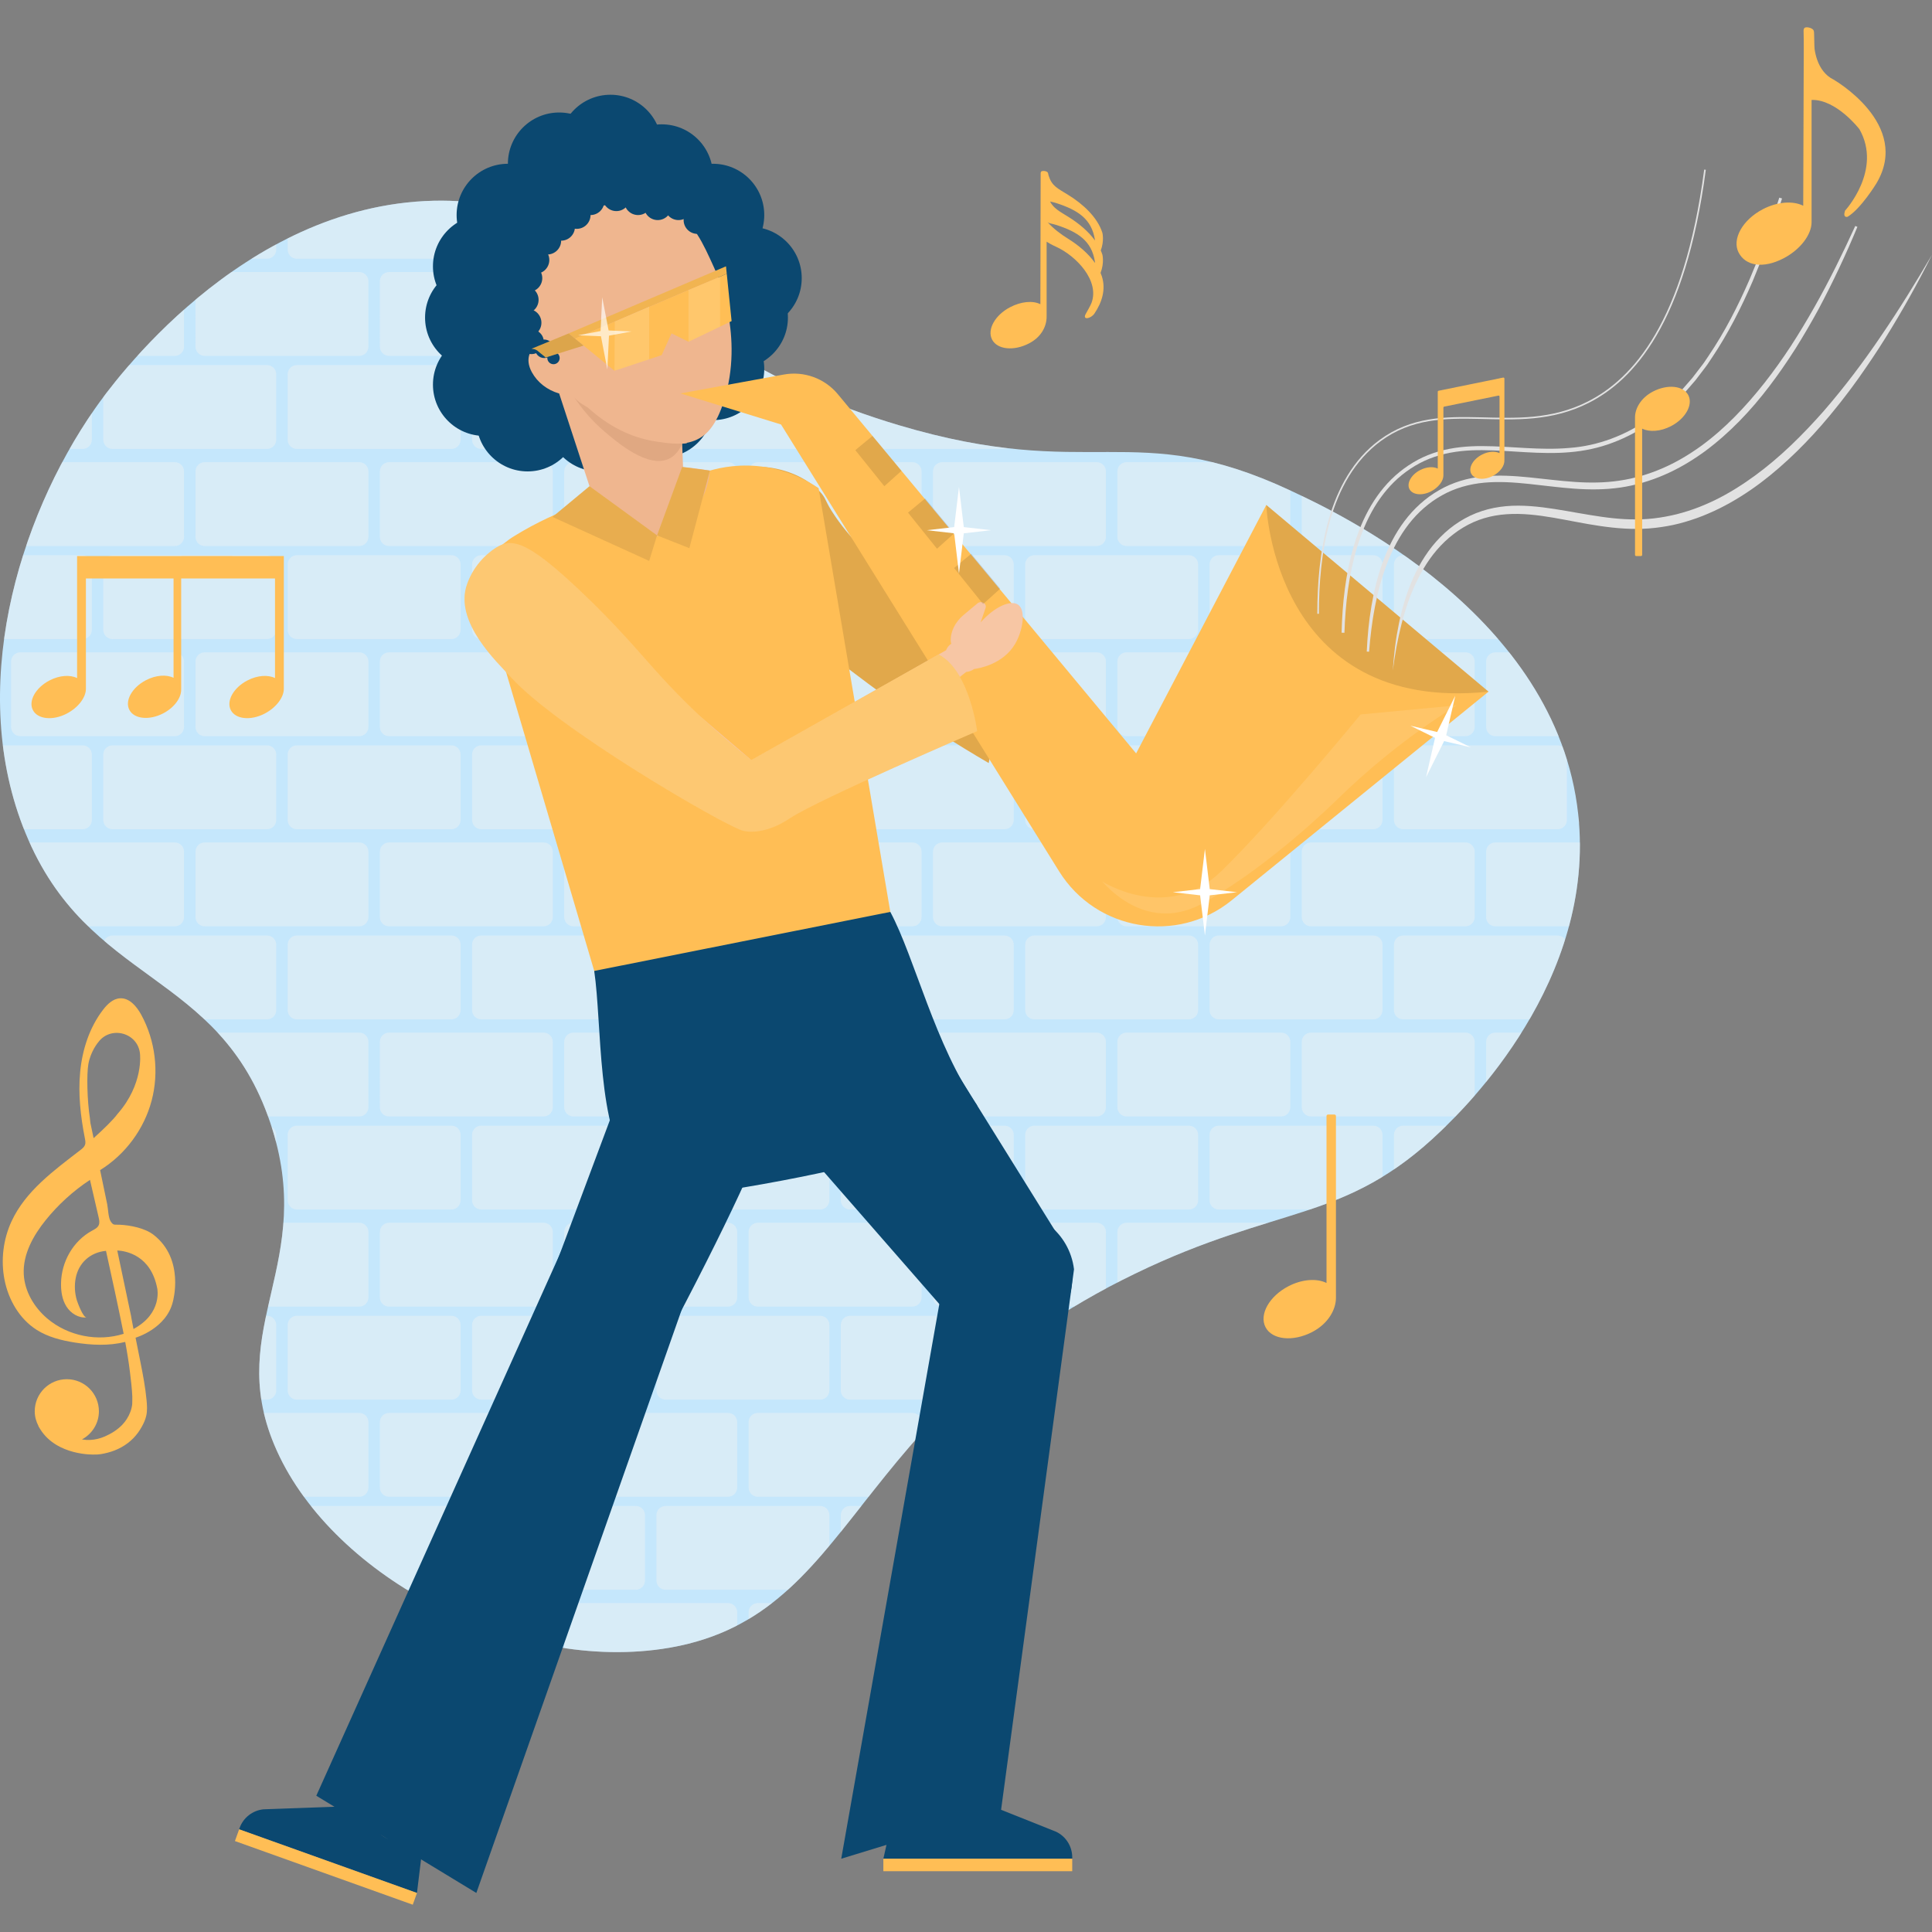 <svg xmlns="http://www.w3.org/2000/svg" xmlns:xlink="http://www.w3.org/1999/xlink" enable-background="new 0 0 1200 1200" viewBox="0 0 1200 1200"><rect x="0" y="0" width="1200" height="1200" fill="#808080" stroke="none"/><path fill="#c5e7fc" d="M980.234,505.498c11.39,103.944-70.938,183.197-85.171,196.898
			c-59.827,57.592-100.735,45.384-190.035,88.683c-181.516,88.012-170.841,215.228-293.921,233.11
			c-95.245,13.839-207.33-46.987-240.711-126.69c-30.88-73.73,26.847-112.856-2.534-200.171
			c-32.079-95.333-113.179-85.195-152.028-179.9c-36.346-88.604-5.108-194.377,43.075-263.516
			c10.216-14.659,90.477-126.376,210.306-129.224c110.659-2.63,125.569,90.663,288.854,139.359
			c120.467,35.927,145.735-4.898,243.245,40.541C830.487,318.184,966.663,381.641,980.234,505.498z"/><g opacity=".44"><defs><path id="a" d="M980.234,505.498c11.39,103.944-70.938,183.197-85.171,196.898
					c-59.827,57.592-100.735,45.384-190.035,88.683c-181.516,88.012-170.841,215.228-293.921,233.11
					c-95.245,13.839-207.33-46.987-240.711-126.69c-30.88-73.73,26.847-112.856-2.534-200.171
					c-32.079-95.333-113.179-85.195-152.028-179.9c-36.346-88.604-5.108-194.377,43.075-263.516
					c10.216-14.659,90.477-126.376,210.306-129.224c110.659-2.63,125.569,90.663,288.854,139.359
					c120.467,35.927,145.735-4.898,243.245,40.541C830.487,318.184,966.663,381.641,980.234,505.498z" opacity=".44"/></defs><clipPath id="b"><use overflow="visible" xlink:href="#a"/></clipPath><g clip-path="url(#b)"><path fill="#f1f2f2" d="M1030.486 1042.036c0 3.159-2.557 5.715-5.68 5.715H928.74c-3.123 0-5.68-2.557-5.68-5.715v-40.619c0-3.159 2.557-5.734 5.68-5.734h96.067c3.123 0 5.68 2.575 5.68 5.734V1042.036zM915.955 1042.036c0 3.159-2.538 5.715-5.68 5.715h-96.048c-3.142 0-5.68-2.557-5.68-5.715v-40.619c0-3.159 2.538-5.734 5.68-5.734h96.048c3.142 0 5.68 2.575 5.68 5.734V1042.036zM801.433 1042.036c0 3.159-2.54 5.715-5.68 5.715h-96.05c-3.14 0-5.68-2.557-5.68-5.715v-40.619c0-3.159 2.54-5.734 5.68-5.734h96.05c3.14 0 5.68 2.575 5.68 5.734V1042.036zM686.918 1042.036c0 3.159-2.547 5.715-5.689 5.715h-96.048c-3.142 0-5.68-2.557-5.68-5.715v-40.619c0-3.159 2.538-5.734 5.68-5.734h96.048c3.142 0 5.689 2.575 5.689 5.734V1042.036zM572.396 1042.036c0 3.159-2.547 5.715-5.68 5.715h-96.058c-3.133 0-5.68-2.557-5.68-5.715v-40.619c0-3.159 2.547-5.734 5.68-5.734h96.058c3.133 0 5.68 2.575 5.68 5.734V1042.036zM457.874 1042.036c0 3.159-2.549 5.715-5.68 5.715h-96.059c-3.133 0-5.68-2.557-5.68-5.715v-40.619c0-3.159 2.547-5.734 5.68-5.734h96.059c3.131 0 5.68 2.575 5.68 5.734V1042.036zM343.35 1042.036c0 3.159-2.538 5.715-5.68 5.715h-96.058c-3.133 0-5.68-2.557-5.68-5.715v-40.619c0-3.159 2.547-5.734 5.68-5.734h96.058c3.142 0 5.68 2.575 5.68 5.734V1042.036zM228.828 1042.036c0 3.159-2.538 5.715-5.68 5.715h-96.05c-3.14 0-5.68-2.557-5.68-5.715v-40.619c0-3.159 2.539-5.734 5.68-5.734h96.05c3.142 0 5.68 2.575 5.68 5.734V1042.036zM114.306 1042.036c0 3.159-2.54 5.715-5.68 5.715h-96.05c-3.142 0-5.68-2.557-5.68-5.715v-40.619c0-3.159 2.538-5.734 5.68-5.734h96.05c3.14 0 5.68 2.575 5.68 5.734V1042.036zM-.218 1042.036c0 3.159-2.538 5.715-5.68 5.715h-96.048c-3.142 0-5.68-2.557-5.68-5.715v-40.619c0-3.159 2.538-5.734 5.68-5.734h96.048c3.142 0 5.68 2.575 5.68 5.734V1042.036zM1030.486 923.923c0 3.161-2.557 5.736-5.68 5.736H928.74c-3.123 0-5.68-2.575-5.68-5.736v-40.617c0-3.161 2.557-5.717 5.68-5.717h96.067c3.123 0 5.68 2.557 5.68 5.717V923.923zM915.955 923.923c0 3.161-2.538 5.736-5.68 5.736h-96.048c-3.142 0-5.68-2.575-5.68-5.736v-40.617c0-3.161 2.538-5.717 5.68-5.717h96.048c3.142 0 5.68 2.557 5.68 5.717V923.923zM801.433 923.923c0 3.161-2.54 5.736-5.68 5.736h-96.05c-3.14 0-5.68-2.575-5.68-5.736v-40.617c0-3.161 2.54-5.717 5.68-5.717h96.05c3.14 0 5.68 2.557 5.68 5.717V923.923zM686.918 923.923c0 3.161-2.547 5.736-5.689 5.736h-96.048c-3.142 0-5.68-2.575-5.68-5.736v-40.617c0-3.161 2.538-5.717 5.68-5.717h96.048c3.142 0 5.689 2.557 5.689 5.717V923.923zM572.396 923.923c0 3.161-2.547 5.736-5.68 5.736h-96.058c-3.133 0-5.68-2.575-5.68-5.736v-40.617c0-3.161 2.547-5.717 5.68-5.717h96.058c3.133 0 5.68 2.557 5.68 5.717V923.923zM457.874 923.923c0 3.161-2.549 5.736-5.68 5.736h-96.059c-3.133 0-5.68-2.575-5.68-5.736v-40.617c0-3.161 2.547-5.717 5.68-5.717h96.059c3.131 0 5.68 2.557 5.68 5.717V923.923zM343.35 923.923c0 3.161-2.538 5.736-5.68 5.736h-96.058c-3.133 0-5.68-2.575-5.68-5.736v-40.617c0-3.161 2.547-5.717 5.68-5.717h96.058c3.142 0 5.68 2.557 5.68 5.717V923.923zM228.828 923.923c0 3.161-2.538 5.736-5.68 5.736h-96.05c-3.14 0-5.68-2.575-5.68-5.736v-40.617c0-3.161 2.539-5.717 5.68-5.717h96.05c3.142 0 5.68 2.557 5.68 5.717V923.923zM114.306 923.923c0 3.161-2.54 5.736-5.68 5.736h-96.05c-3.142 0-5.68-2.575-5.68-5.736v-40.617c0-3.161 2.538-5.717 5.68-5.717h96.05c3.14 0 5.68 2.557 5.68 5.717V923.923zM-.218 923.923c0 3.161-2.538 5.736-5.68 5.736h-96.048c-3.142 0-5.68-2.575-5.68-5.736v-40.617c0-3.161 2.538-5.717 5.68-5.717h96.048c3.142 0 5.68 2.557 5.68 5.717V923.923zM1030.486 805.83c0 3.159-2.557 5.717-5.68 5.717H928.74c-3.123 0-5.68-2.558-5.68-5.717v-40.619c0-3.159 2.557-5.734 5.68-5.734h96.067c3.123 0 5.68 2.575 5.68 5.734V805.83zM915.955 805.83c0 3.159-2.538 5.717-5.68 5.717h-96.048c-3.142 0-5.68-2.558-5.68-5.717v-40.619c0-3.159 2.538-5.734 5.68-5.734h96.048c3.142 0 5.68 2.575 5.68 5.734V805.83zM801.433 805.83c0 3.159-2.54 5.717-5.68 5.717h-96.05c-3.14 0-5.68-2.558-5.68-5.717v-40.619c0-3.159 2.54-5.734 5.68-5.734h96.05c3.14 0 5.68 2.575 5.68 5.734V805.83zM686.918 805.83c0 3.159-2.547 5.717-5.689 5.717h-96.048c-3.142 0-5.68-2.558-5.68-5.717v-40.619c0-3.159 2.538-5.734 5.68-5.734h96.048c3.142 0 5.689 2.575 5.689 5.734V805.83zM572.396 805.83c0 3.159-2.547 5.717-5.68 5.717h-96.058c-3.133 0-5.68-2.558-5.68-5.717v-40.619c0-3.159 2.547-5.734 5.68-5.734h96.058c3.133 0 5.68 2.575 5.68 5.734V805.83zM457.874 805.83c0 3.159-2.549 5.717-5.68 5.717h-96.059c-3.133 0-5.68-2.558-5.68-5.717v-40.619c0-3.159 2.547-5.734 5.68-5.734h96.059c3.131 0 5.68 2.575 5.68 5.734V805.83zM343.35 805.83c0 3.159-2.538 5.717-5.68 5.717h-96.058c-3.133 0-5.68-2.558-5.68-5.717v-40.619c0-3.159 2.547-5.734 5.68-5.734h96.058c3.142 0 5.68 2.575 5.68 5.734V805.83zM228.828 805.83c0 3.159-2.538 5.717-5.68 5.717h-96.05c-3.14 0-5.68-2.558-5.68-5.717v-40.619c0-3.159 2.539-5.734 5.68-5.734h96.05c3.142 0 5.68 2.575 5.68 5.734V805.83zM114.306 805.83c0 3.159-2.54 5.717-5.68 5.717h-96.05c-3.142 0-5.68-2.558-5.68-5.717v-40.619c0-3.159 2.538-5.734 5.68-5.734h96.05c3.14 0 5.68 2.575 5.68 5.734V805.83zM-.218 805.83c0 3.159-2.538 5.717-5.68 5.717h-96.048c-3.142 0-5.68-2.558-5.68-5.717v-40.619c0-3.159 2.538-5.734 5.68-5.734h96.048c3.142 0 5.68 2.575 5.68 5.734V805.83zM1030.486 687.719c0 3.159-2.557 5.734-5.68 5.734H928.74c-3.123 0-5.68-2.575-5.68-5.734V647.1c0-3.161 2.557-5.717 5.68-5.717h96.067c3.123 0 5.68 2.557 5.68 5.717V687.719zM915.955 687.719c0 3.159-2.538 5.734-5.68 5.734h-96.048c-3.142 0-5.68-2.575-5.68-5.734V647.1c0-3.161 2.538-5.717 5.68-5.717h96.048c3.142 0 5.68 2.557 5.68 5.717V687.719zM801.433 687.719c0 3.159-2.54 5.734-5.68 5.734h-96.05c-3.14 0-5.68-2.575-5.68-5.734V647.1c0-3.161 2.54-5.717 5.68-5.717h96.05c3.14 0 5.68 2.557 5.68 5.717V687.719zM686.918 687.719c0 3.159-2.547 5.734-5.689 5.734h-96.048c-3.142 0-5.68-2.575-5.68-5.734V647.1c0-3.161 2.538-5.717 5.68-5.717h96.048c3.142 0 5.689 2.557 5.689 5.717V687.719zM572.396 687.719c0 3.159-2.547 5.734-5.68 5.734h-96.058c-3.133 0-5.68-2.575-5.68-5.734V647.1c0-3.161 2.547-5.717 5.68-5.717h96.058c3.133 0 5.68 2.557 5.68 5.717V687.719zM457.874 687.719c0 3.159-2.549 5.734-5.68 5.734h-96.059c-3.133 0-5.68-2.575-5.68-5.734V647.1c0-3.161 2.547-5.717 5.68-5.717h96.059c3.131 0 5.68 2.557 5.68 5.717V687.719zM343.35 687.719c0 3.159-2.538 5.734-5.68 5.734h-96.058c-3.133 0-5.68-2.575-5.68-5.734V647.1c0-3.161 2.547-5.717 5.68-5.717h96.058c3.142 0 5.68 2.557 5.68 5.717V687.719zM228.828 687.719c0 3.159-2.538 5.734-5.68 5.734h-96.05c-3.14 0-5.68-2.575-5.68-5.734V647.1c0-3.161 2.539-5.717 5.68-5.717h96.05c3.142 0 5.68 2.557 5.68 5.717V687.719zM114.306 687.719c0 3.159-2.54 5.734-5.68 5.734h-96.05c-3.142 0-5.68-2.575-5.68-5.734V647.1c0-3.161 2.538-5.717 5.68-5.717h96.05c3.14 0 5.68 2.557 5.68 5.717V687.719zM-.218 687.719c0 3.159-2.538 5.734-5.68 5.734h-96.048c-3.142 0-5.68-2.575-5.68-5.734V647.1c0-3.161 2.538-5.717 5.68-5.717h96.048c3.142 0 5.68 2.557 5.68 5.717V687.719zM1030.486 569.625c0 3.161-2.557 5.717-5.68 5.717H928.74c-3.123 0-5.68-2.557-5.68-5.717v-40.619c0-3.159 2.557-5.734 5.68-5.734h96.067c3.123 0 5.68 2.575 5.68 5.734V569.625zM915.955 569.625c0 3.161-2.538 5.717-5.68 5.717h-96.048c-3.142 0-5.68-2.557-5.68-5.717v-40.619c0-3.159 2.538-5.734 5.68-5.734h96.048c3.142 0 5.68 2.575 5.68 5.734V569.625zM801.433 569.625c0 3.161-2.54 5.717-5.68 5.717h-96.05c-3.14 0-5.68-2.557-5.68-5.717v-40.619c0-3.159 2.54-5.734 5.68-5.734h96.05c3.14 0 5.68 2.575 5.68 5.734V569.625zM686.918 569.625c0 3.161-2.547 5.717-5.689 5.717h-96.048c-3.142 0-5.68-2.557-5.68-5.717v-40.619c0-3.159 2.538-5.734 5.68-5.734h96.048c3.142 0 5.689 2.575 5.689 5.734V569.625zM572.396 569.625c0 3.161-2.547 5.717-5.68 5.717h-96.058c-3.133 0-5.68-2.557-5.68-5.717v-40.619c0-3.159 2.547-5.734 5.68-5.734h96.058c3.133 0 5.68 2.575 5.68 5.734V569.625zM457.874 569.625c0 3.161-2.549 5.717-5.68 5.717h-96.059c-3.133 0-5.68-2.557-5.68-5.717v-40.619c0-3.159 2.547-5.734 5.68-5.734h96.059c3.131 0 5.68 2.575 5.68 5.734V569.625zM343.35 569.625c0 3.161-2.538 5.717-5.68 5.717h-96.058c-3.133 0-5.68-2.557-5.68-5.717v-40.619c0-3.159 2.547-5.734 5.68-5.734h96.058c3.142 0 5.68 2.575 5.68 5.734V569.625zM228.828 569.625c0 3.161-2.538 5.717-5.68 5.717h-96.05c-3.14 0-5.68-2.557-5.68-5.717v-40.619c0-3.159 2.539-5.734 5.68-5.734h96.05c3.142 0 5.68 2.575 5.68 5.734V569.625zM114.306 569.625c0 3.161-2.54 5.717-5.68 5.717h-96.05c-3.142 0-5.68-2.557-5.68-5.717v-40.619c0-3.159 2.538-5.734 5.68-5.734h96.05c3.14 0 5.68 2.575 5.68 5.734V569.625zM-.218 569.625c0 3.161-2.538 5.717-5.68 5.717h-96.048c-3.142 0-5.68-2.557-5.68-5.717v-40.619c0-3.159 2.538-5.734 5.68-5.734h96.048c3.142 0 5.68 2.575 5.68 5.734V569.625zM1030.486 451.514c0 3.159-2.557 5.734-5.68 5.734H928.74c-3.123 0-5.68-2.575-5.68-5.734v-40.619c0-3.159 2.557-5.717 5.68-5.717h96.067c3.123 0 5.68 2.558 5.68 5.717V451.514zM915.955 451.514c0 3.159-2.538 5.734-5.68 5.734h-96.048c-3.142 0-5.68-2.575-5.68-5.734v-40.619c0-3.159 2.538-5.717 5.68-5.717h96.048c3.142 0 5.68 2.558 5.68 5.717V451.514zM801.433 451.514c0 3.159-2.54 5.734-5.68 5.734h-96.05c-3.14 0-5.68-2.575-5.68-5.734v-40.619c0-3.159 2.54-5.717 5.68-5.717h96.05c3.14 0 5.68 2.558 5.68 5.717V451.514zM686.918 451.514c0 3.159-2.547 5.734-5.689 5.734h-96.048c-3.142 0-5.68-2.575-5.68-5.734v-40.619c0-3.159 2.538-5.717 5.68-5.717h96.048c3.142 0 5.689 2.558 5.689 5.717V451.514zM572.396 451.514c0 3.159-2.547 5.734-5.68 5.734h-96.058c-3.133 0-5.68-2.575-5.68-5.734v-40.619c0-3.159 2.547-5.717 5.68-5.717h96.058c3.133 0 5.68 2.558 5.68 5.717V451.514zM457.874 451.514c0 3.159-2.549 5.734-5.68 5.734h-96.059c-3.133 0-5.68-2.575-5.68-5.734v-40.619c0-3.159 2.547-5.717 5.68-5.717h96.059c3.131 0 5.68 2.558 5.68 5.717V451.514zM343.35 451.514c0 3.159-2.538 5.734-5.68 5.734h-96.058c-3.133 0-5.68-2.575-5.68-5.734v-40.619c0-3.159 2.547-5.717 5.68-5.717h96.058c3.142 0 5.68 2.558 5.68 5.717V451.514zM228.828 451.514c0 3.159-2.538 5.734-5.68 5.734h-96.05c-3.14 0-5.68-2.575-5.68-5.734v-40.619c0-3.159 2.539-5.717 5.68-5.717h96.05c3.142 0 5.68 2.558 5.68 5.717V451.514zM114.306 451.514c0 3.159-2.54 5.734-5.68 5.734h-96.05c-3.142 0-5.68-2.575-5.68-5.734v-40.619c0-3.159 2.538-5.717 5.68-5.717h96.05c3.14 0 5.68 2.558 5.68 5.717V451.514zM-.218 451.514c0 3.159-2.538 5.734-5.68 5.734h-96.048c-3.142 0-5.68-2.575-5.68-5.734v-40.619c0-3.159 2.538-5.717 5.68-5.717h96.048c3.142 0 5.68 2.558 5.68 5.717V451.514zM1030.486 333.42c0 3.161-2.557 5.717-5.68 5.717H928.74c-3.123 0-5.68-2.557-5.68-5.717v-40.619c0-3.159 2.557-5.734 5.68-5.734h96.067c3.123 0 5.68 2.575 5.68 5.734V333.42zM915.955 333.42c0 3.161-2.538 5.717-5.68 5.717h-96.048c-3.142 0-5.68-2.557-5.68-5.717v-40.619c0-3.159 2.538-5.734 5.68-5.734h96.048c3.142 0 5.68 2.575 5.68 5.734V333.42zM801.433 333.42c0 3.161-2.54 5.717-5.68 5.717h-96.05c-3.14 0-5.68-2.557-5.68-5.717v-40.619c0-3.159 2.54-5.734 5.68-5.734h96.05c3.14 0 5.68 2.575 5.68 5.734V333.42zM686.918 333.42c0 3.161-2.547 5.717-5.689 5.717h-96.048c-3.142 0-5.68-2.557-5.68-5.717v-40.619c0-3.159 2.538-5.734 5.68-5.734h96.048c3.142 0 5.689 2.575 5.689 5.734V333.42zM572.396 333.42c0 3.161-2.547 5.717-5.68 5.717h-96.058c-3.133 0-5.68-2.557-5.68-5.717v-40.619c0-3.159 2.547-5.734 5.68-5.734h96.058c3.133 0 5.68 2.575 5.68 5.734V333.42zM457.874 333.42c0 3.161-2.549 5.717-5.68 5.717h-96.059c-3.133 0-5.68-2.557-5.68-5.717v-40.619c0-3.159 2.547-5.734 5.68-5.734h96.059c3.131 0 5.68 2.575 5.68 5.734V333.42zM343.35 333.42c0 3.161-2.538 5.717-5.68 5.717h-96.058c-3.133 0-5.68-2.557-5.68-5.717v-40.619c0-3.159 2.547-5.734 5.68-5.734h96.058c3.142 0 5.68 2.575 5.68 5.734V333.42zM228.828 333.42c0 3.161-2.538 5.717-5.68 5.717h-96.05c-3.14 0-5.68-2.557-5.68-5.717v-40.619c0-3.159 2.539-5.734 5.68-5.734h96.05c3.142 0 5.68 2.575 5.68 5.734V333.42zM114.306 333.42c0 3.161-2.54 5.717-5.68 5.717h-96.05c-3.142 0-5.68-2.557-5.68-5.717v-40.619c0-3.159 2.538-5.734 5.68-5.734h96.05c3.14 0 5.68 2.575 5.68 5.734V333.42zM-.218 333.42c0 3.161-2.538 5.717-5.68 5.717h-96.048c-3.142 0-5.68-2.557-5.68-5.717v-40.619c0-3.159 2.538-5.734 5.68-5.734h96.048c3.142 0 5.68 2.575 5.68 5.734V333.42zM1030.486 215.309c0 3.159-2.557 5.734-5.68 5.734H928.74c-3.123 0-5.68-2.575-5.68-5.734V174.69c0-3.159 2.557-5.715 5.68-5.715h96.067c3.123 0 5.68 2.557 5.68 5.715V215.309zM915.955 215.309c0 3.159-2.538 5.734-5.68 5.734h-96.048c-3.142 0-5.68-2.575-5.68-5.734V174.69c0-3.159 2.538-5.715 5.68-5.715h96.048c3.142 0 5.68 2.557 5.68 5.715V215.309zM801.433 215.309c0 3.159-2.54 5.734-5.68 5.734h-96.05c-3.14 0-5.68-2.575-5.68-5.734V174.69c0-3.159 2.54-5.715 5.68-5.715h96.05c3.14 0 5.68 2.557 5.68 5.715V215.309zM686.918 215.309c0 3.159-2.547 5.734-5.689 5.734h-96.048c-3.142 0-5.68-2.575-5.68-5.734V174.69c0-3.159 2.538-5.715 5.68-5.715h96.048c3.142 0 5.689 2.557 5.689 5.715V215.309zM572.396 215.309c0 3.159-2.547 5.734-5.68 5.734h-96.058c-3.133 0-5.68-2.575-5.68-5.734V174.69c0-3.159 2.547-5.715 5.68-5.715h96.058c3.133 0 5.68 2.557 5.68 5.715V215.309zM457.874 215.309c0 3.159-2.549 5.734-5.68 5.734h-96.059c-3.133 0-5.68-2.575-5.68-5.734V174.69c0-3.159 2.547-5.715 5.68-5.715h96.059c3.131 0 5.68 2.557 5.68 5.715V215.309zM343.35 215.309c0 3.159-2.538 5.734-5.68 5.734h-96.058c-3.133 0-5.68-2.575-5.68-5.734V174.69c0-3.159 2.547-5.715 5.68-5.715h96.058c3.142 0 5.68 2.557 5.68 5.715V215.309zM228.828 215.309c0 3.159-2.538 5.734-5.68 5.734h-96.05c-3.14 0-5.68-2.575-5.68-5.734V174.69c0-3.159 2.539-5.715 5.68-5.715h96.05c3.142 0 5.68 2.557 5.68 5.715V215.309zM114.306 215.309c0 3.159-2.54 5.734-5.68 5.734h-96.05c-3.142 0-5.68-2.575-5.68-5.734V174.69c0-3.159 2.538-5.715 5.68-5.715h96.05c3.14 0 5.68 2.557 5.68 5.715V215.309zM-.218 215.309c0 3.159-2.538 5.734-5.68 5.734h-96.048c-3.142 0-5.68-2.575-5.68-5.734V174.69c0-3.159 2.538-5.715 5.68-5.715h96.048c3.142 0 5.68 2.557 5.68 5.715V215.309zM1030.486 97.207c0 3.159-2.557 5.725-5.68 5.725H928.74c-3.123 0-5.68-2.566-5.68-5.725V56.588c0-3.161 2.557-5.717 5.68-5.717h96.067c3.123 0 5.68 2.557 5.68 5.717V97.207zM915.955 97.207c0 3.159-2.538 5.725-5.68 5.725h-96.048c-3.142 0-5.68-2.566-5.68-5.725V56.588c0-3.161 2.538-5.717 5.68-5.717h96.048c3.142 0 5.68 2.557 5.68 5.717V97.207zM801.433 97.207c0 3.159-2.54 5.725-5.68 5.725h-96.05c-3.14 0-5.68-2.566-5.68-5.725V56.588c0-3.161 2.54-5.717 5.68-5.717h96.05c3.14 0 5.68 2.557 5.68 5.717V97.207zM686.918 97.207c0 3.159-2.547 5.725-5.689 5.725h-96.048c-3.142 0-5.68-2.566-5.68-5.725V56.588c0-3.161 2.538-5.717 5.68-5.717h96.048c3.142 0 5.689 2.557 5.689 5.717V97.207zM572.396 97.207c0 3.159-2.547 5.725-5.68 5.725h-96.058c-3.133 0-5.68-2.566-5.68-5.725V56.588c0-3.161 2.547-5.717 5.68-5.717h96.058c3.133 0 5.68 2.557 5.68 5.717V97.207zM457.874 97.207c0 3.159-2.549 5.725-5.68 5.725h-96.059c-3.133 0-5.68-2.566-5.68-5.725V56.588c0-3.161 2.547-5.717 5.68-5.717h96.059c3.131 0 5.68 2.557 5.68 5.717V97.207zM343.35 97.207c0 3.159-2.538 5.725-5.68 5.725h-96.058c-3.133 0-5.68-2.566-5.68-5.725V56.588c0-3.161 2.547-5.717 5.68-5.717h96.058c3.142 0 5.68 2.557 5.68 5.717V97.207zM228.828 97.207c0 3.159-2.538 5.725-5.68 5.725h-96.05c-3.14 0-5.68-2.566-5.68-5.725V56.588c0-3.161 2.539-5.717 5.68-5.717h96.05c3.142 0 5.68 2.557 5.68 5.717V97.207zM114.306 97.207c0 3.159-2.54 5.725-5.68 5.725h-96.05c-3.142 0-5.68-2.566-5.68-5.725V56.588c0-3.161 2.538-5.717 5.68-5.717h96.05c3.14 0 5.68 2.557 5.68 5.717V97.207zM-.218 97.207c0 3.159-2.538 5.725-5.68 5.725h-96.048c-3.142 0-5.68-2.566-5.68-5.725V56.588c0-3.161 2.538-5.717 5.68-5.717h96.048c3.142 0 5.68 2.557 5.68 5.717V97.207zM1087.745 1099.821c0 3.161-2.54 5.717-5.68 5.717h-96.068c-3.123 0-5.661-2.557-5.661-5.717v-40.619c0-3.159 2.538-5.734 5.661-5.734h96.068c3.14 0 5.68 2.575 5.68 5.734V1099.821zM973.211 1099.821c0 3.161-2.538 5.717-5.68 5.717h-96.048c-3.142 0-5.68-2.557-5.68-5.717v-40.619c0-3.159 2.538-5.734 5.68-5.734h96.048c3.142 0 5.68 2.575 5.68 5.734V1099.821zM858.699 1099.821c0 3.161-2.538 5.717-5.68 5.717h-96.058c-3.132 0-5.682-2.557-5.682-5.717v-40.619c0-3.159 2.549-5.734 5.682-5.734h96.058c3.142 0 5.68 2.575 5.68 5.734V1099.821zM744.177 1099.821c0 3.161-2.549 5.717-5.68 5.717h-96.059c-3.133 0-5.68-2.557-5.68-5.717v-40.619c0-3.159 2.547-5.734 5.68-5.734h96.059c3.131 0 5.68 2.575 5.68 5.734V1099.821zM629.653 1099.821c0 3.161-2.538 5.717-5.68 5.717h-96.058c-3.133 0-5.68-2.557-5.68-5.717v-40.619c0-3.159 2.547-5.734 5.68-5.734h96.058c3.142 0 5.68 2.575 5.68 5.734V1099.821zM515.13 1099.821c0 3.161-2.538 5.717-5.68 5.717h-96.05c-3.14 0-5.68-2.557-5.68-5.717v-40.619c0-3.159 2.54-5.734 5.68-5.734h96.05c3.142 0 5.68 2.575 5.68 5.734V1099.821zM400.608 1099.821c0 3.161-2.54 5.717-5.682 5.717h-96.048c-3.142 0-5.68-2.557-5.68-5.717v-40.619c0-3.159 2.538-5.734 5.68-5.734h96.048c3.142 0 5.682 2.575 5.682 5.734V1099.821zM286.094 1099.821c0 3.161-2.547 5.717-5.689 5.717h-96.048c-3.142 0-5.68-2.557-5.68-5.717v-40.619c0-3.159 2.538-5.734 5.68-5.734h96.048c3.142 0 5.689 2.575 5.689 5.734V1099.821zM171.572 1099.821c0 3.161-2.549 5.717-5.68 5.717h-96.06c-3.131 0-5.68-2.557-5.68-5.717v-40.619c0-3.159 2.549-5.734 5.68-5.734h96.06c3.13 0 5.68 2.575 5.68 5.734V1099.821zM57.048 1099.821c0 3.161-2.547 5.717-5.68 5.717H-44.69c-3.133 0-5.68-2.557-5.68-5.717v-40.619c0-3.159 2.547-5.734 5.68-5.734h96.058c3.133 0 5.68 2.575 5.68 5.734V1099.821zM1087.745 981.71c0 3.159-2.54 5.717-5.68 5.717h-96.068c-3.123 0-5.661-2.558-5.661-5.717v-40.619c0-3.159 2.538-5.717 5.661-5.717h96.068c3.14 0 5.68 2.558 5.68 5.717V981.71zM973.211 981.71c0 3.159-2.538 5.717-5.68 5.717h-96.048c-3.142 0-5.68-2.558-5.68-5.717v-40.619c0-3.159 2.538-5.717 5.68-5.717h96.048c3.142 0 5.68 2.558 5.68 5.717V981.71zM858.699 981.71c0 3.159-2.538 5.717-5.68 5.717h-96.058c-3.132 0-5.682-2.558-5.682-5.717v-40.619c0-3.159 2.549-5.717 5.682-5.717h96.058c3.142 0 5.68 2.558 5.68 5.717V981.71zM744.177 981.71c0 3.159-2.549 5.717-5.68 5.717h-96.059c-3.133 0-5.68-2.558-5.68-5.717v-40.619c0-3.159 2.547-5.717 5.68-5.717h96.059c3.131 0 5.68 2.558 5.68 5.717V981.71zM629.653 981.71c0 3.159-2.538 5.717-5.68 5.717h-96.058c-3.133 0-5.68-2.558-5.68-5.717v-40.619c0-3.159 2.547-5.717 5.68-5.717h96.058c3.142 0 5.68 2.558 5.68 5.717V981.71zM515.13 981.71c0 3.159-2.538 5.717-5.68 5.717h-96.05c-3.14 0-5.68-2.558-5.68-5.717v-40.619c0-3.159 2.54-5.717 5.68-5.717h96.05c3.142 0 5.68 2.558 5.68 5.717V981.71zM400.608 981.71c0 3.159-2.54 5.717-5.682 5.717h-96.048c-3.142 0-5.68-2.558-5.68-5.717v-40.619c0-3.159 2.538-5.717 5.68-5.717h96.048c3.142 0 5.682 2.558 5.682 5.717V981.71zM286.094 981.71c0 3.159-2.547 5.717-5.689 5.717h-96.048c-3.142 0-5.68-2.558-5.68-5.717v-40.619c0-3.159 2.538-5.717 5.68-5.717h96.048c3.142 0 5.689 2.558 5.689 5.717V981.71zM171.572 981.71c0 3.159-2.549 5.717-5.68 5.717h-96.06c-3.131 0-5.68-2.558-5.68-5.717v-40.619c0-3.159 2.549-5.717 5.68-5.717h96.06c3.13 0 5.68 2.558 5.68 5.717V981.71zM57.048 981.71c0 3.159-2.547 5.717-5.68 5.717H-44.69c-3.133 0-5.68-2.558-5.68-5.717v-40.619c0-3.159 2.547-5.717 5.68-5.717h96.058c3.133 0 5.68 2.558 5.68 5.717V981.71zM1087.745 863.616c0 3.161-2.54 5.717-5.68 5.717h-96.068c-3.123 0-5.661-2.557-5.661-5.717v-40.617c0-3.161 2.538-5.736 5.661-5.736h96.068c3.14 0 5.68 2.575 5.68 5.736V863.616zM973.211 863.616c0 3.161-2.538 5.717-5.68 5.717h-96.048c-3.142 0-5.68-2.557-5.68-5.717v-40.617c0-3.161 2.538-5.736 5.68-5.736h96.048c3.142 0 5.68 2.575 5.68 5.736V863.616zM858.699 863.616c0 3.161-2.538 5.717-5.68 5.717h-96.058c-3.132 0-5.682-2.557-5.682-5.717v-40.617c0-3.161 2.549-5.736 5.682-5.736h96.058c3.142 0 5.68 2.575 5.68 5.736V863.616zM744.177 863.616c0 3.161-2.549 5.717-5.68 5.717h-96.059c-3.133 0-5.68-2.557-5.68-5.717v-40.617c0-3.161 2.547-5.736 5.68-5.736h96.059c3.131 0 5.68 2.575 5.68 5.736V863.616zM629.653 863.616c0 3.161-2.538 5.717-5.68 5.717h-96.058c-3.133 0-5.68-2.557-5.68-5.717v-40.617c0-3.161 2.547-5.736 5.68-5.736h96.058c3.142 0 5.68 2.575 5.68 5.736V863.616zM515.13 863.616c0 3.161-2.538 5.717-5.68 5.717h-96.05c-3.14 0-5.68-2.557-5.68-5.717v-40.617c0-3.161 2.54-5.736 5.68-5.736h96.05c3.142 0 5.68 2.575 5.68 5.736V863.616zM400.608 863.616c0 3.161-2.54 5.717-5.682 5.717h-96.048c-3.142 0-5.68-2.557-5.68-5.717v-40.617c0-3.161 2.538-5.736 5.68-5.736h96.048c3.142 0 5.682 2.575 5.682 5.736V863.616zM286.094 863.616c0 3.161-2.547 5.717-5.689 5.717h-96.048c-3.142 0-5.68-2.557-5.68-5.717v-40.617c0-3.161 2.538-5.736 5.68-5.736h96.048c3.142 0 5.689 2.575 5.689 5.736V863.616zM171.572 863.616c0 3.161-2.549 5.717-5.68 5.717h-96.06c-3.131 0-5.68-2.557-5.68-5.717v-40.617c0-3.161 2.549-5.736 5.68-5.736h96.06c3.13 0 5.68 2.575 5.68 5.736V863.616zM57.048 863.616c0 3.161-2.547 5.717-5.68 5.717H-44.69c-3.133 0-5.68-2.557-5.68-5.717v-40.617c0-3.161 2.547-5.736 5.68-5.736h96.058c3.133 0 5.68 2.575 5.68 5.736V863.616zM1087.745 745.505c0 3.159-2.54 5.734-5.68 5.734h-96.068c-3.123 0-5.661-2.575-5.661-5.734v-40.619c0-3.159 2.538-5.715 5.661-5.715h96.068c3.14 0 5.68 2.557 5.68 5.715V745.505zM973.211 745.505c0 3.159-2.538 5.734-5.68 5.734h-96.048c-3.142 0-5.68-2.575-5.68-5.734v-40.619c0-3.159 2.538-5.715 5.68-5.715h96.048c3.142 0 5.68 2.557 5.68 5.715V745.505zM858.699 745.505c0 3.159-2.538 5.734-5.68 5.734h-96.058c-3.132 0-5.682-2.575-5.682-5.734v-40.619c0-3.159 2.549-5.715 5.682-5.715h96.058c3.142 0 5.68 2.557 5.68 5.715V745.505zM744.177 745.505c0 3.159-2.549 5.734-5.68 5.734h-96.059c-3.133 0-5.68-2.575-5.68-5.734v-40.619c0-3.159 2.547-5.715 5.68-5.715h96.059c3.131 0 5.68 2.557 5.68 5.715V745.505zM629.653 745.505c0 3.159-2.538 5.734-5.68 5.734h-96.058c-3.133 0-5.68-2.575-5.68-5.734v-40.619c0-3.159 2.547-5.715 5.68-5.715h96.058c3.142 0 5.68 2.557 5.68 5.715V745.505zM515.13 745.505c0 3.159-2.538 5.734-5.68 5.734h-96.05c-3.14 0-5.68-2.575-5.68-5.734v-40.619c0-3.159 2.54-5.715 5.68-5.715h96.05c3.142 0 5.68 2.557 5.68 5.715V745.505zM400.608 745.505c0 3.159-2.54 5.734-5.682 5.734h-96.048c-3.142 0-5.68-2.575-5.68-5.734v-40.619c0-3.159 2.538-5.715 5.68-5.715h96.048c3.142 0 5.682 2.557 5.682 5.715V745.505zM286.094 745.505c0 3.159-2.547 5.734-5.689 5.734h-96.048c-3.142 0-5.68-2.575-5.68-5.734v-40.619c0-3.159 2.538-5.715 5.68-5.715h96.048c3.142 0 5.689 2.557 5.689 5.715V745.505zM171.572 745.505c0 3.159-2.549 5.734-5.68 5.734h-96.06c-3.131 0-5.68-2.575-5.68-5.734v-40.619c0-3.159 2.549-5.715 5.68-5.715h96.06c3.13 0 5.68 2.557 5.68 5.715V745.505zM57.048 745.505c0 3.159-2.547 5.734-5.68 5.734H-44.69c-3.133 0-5.68-2.575-5.68-5.734v-40.619c0-3.159 2.547-5.715 5.68-5.715h96.058c3.133 0 5.68 2.557 5.68 5.715V745.505zM1087.745 627.413c0 3.159-2.54 5.715-5.68 5.715h-96.068c-3.123 0-5.661-2.557-5.661-5.715v-40.619c0-3.161 2.538-5.736 5.661-5.736h96.068c3.14 0 5.68 2.575 5.68 5.736V627.413zM973.211 627.413c0 3.159-2.538 5.715-5.68 5.715h-96.048c-3.142 0-5.68-2.557-5.68-5.715v-40.619c0-3.161 2.538-5.736 5.68-5.736h96.048c3.142 0 5.68 2.575 5.68 5.736V627.413zM858.699 627.413c0 3.159-2.538 5.715-5.68 5.715h-96.058c-3.132 0-5.682-2.557-5.682-5.715v-40.619c0-3.161 2.549-5.736 5.682-5.736h96.058c3.142 0 5.68 2.575 5.68 5.736V627.413zM744.177 627.413c0 3.159-2.549 5.715-5.68 5.715h-96.059c-3.133 0-5.68-2.557-5.68-5.715v-40.619c0-3.161 2.547-5.736 5.68-5.736h96.059c3.131 0 5.68 2.575 5.68 5.736V627.413zM629.653 627.413c0 3.159-2.538 5.715-5.68 5.715h-96.058c-3.133 0-5.68-2.557-5.68-5.715v-40.619c0-3.161 2.547-5.736 5.68-5.736h96.058c3.142 0 5.68 2.575 5.68 5.736V627.413zM515.13 627.413c0 3.159-2.538 5.715-5.68 5.715h-96.05c-3.14 0-5.68-2.557-5.68-5.715v-40.619c0-3.161 2.54-5.736 5.68-5.736h96.05c3.142 0 5.68 2.575 5.68 5.736V627.413zM400.608 627.413c0 3.159-2.54 5.715-5.682 5.715h-96.048c-3.142 0-5.68-2.557-5.68-5.715v-40.619c0-3.161 2.538-5.736 5.68-5.736h96.048c3.142 0 5.682 2.575 5.682 5.736V627.413zM286.094 627.413c0 3.159-2.547 5.715-5.689 5.715h-96.048c-3.142 0-5.68-2.557-5.68-5.715v-40.619c0-3.161 2.538-5.736 5.68-5.736h96.048c3.142 0 5.689 2.575 5.689 5.736V627.413zM171.572 627.413c0 3.159-2.549 5.715-5.68 5.715h-96.06c-3.131 0-5.68-2.557-5.68-5.715v-40.619c0-3.161 2.549-5.736 5.68-5.736h96.06c3.13 0 5.68 2.575 5.68 5.736V627.413zM57.048 627.413c0 3.159-2.547 5.715-5.68 5.715H-44.69c-3.133 0-5.68-2.557-5.68-5.715v-40.619c0-3.161 2.547-5.736 5.68-5.736h96.058c3.133 0 5.68 2.575 5.68 5.736V627.413zM1087.745 509.3c0 3.161-2.54 5.736-5.68 5.736h-96.068c-3.123 0-5.661-2.575-5.661-5.736v-40.619c0-3.159 2.538-5.715 5.661-5.715h96.068c3.14 0 5.68 2.557 5.68 5.715V509.3zM973.211 509.3c0 3.161-2.538 5.736-5.68 5.736h-96.048c-3.142 0-5.68-2.575-5.68-5.736v-40.619c0-3.159 2.538-5.715 5.68-5.715h96.048c3.142 0 5.68 2.557 5.68 5.715V509.3zM858.699 509.3c0 3.161-2.538 5.736-5.68 5.736h-96.058c-3.132 0-5.682-2.575-5.682-5.736v-40.619c0-3.159 2.549-5.715 5.682-5.715h96.058c3.142 0 5.68 2.557 5.68 5.715V509.3zM744.177 509.3c0 3.161-2.549 5.736-5.68 5.736h-96.059c-3.133 0-5.68-2.575-5.68-5.736v-40.619c0-3.159 2.547-5.715 5.68-5.715h96.059c3.131 0 5.68 2.557 5.68 5.715V509.3zM629.653 509.3c0 3.161-2.538 5.736-5.68 5.736h-96.058c-3.133 0-5.68-2.575-5.68-5.736v-40.619c0-3.159 2.547-5.715 5.68-5.715h96.058c3.142 0 5.68 2.557 5.68 5.715V509.3zM515.13 509.3c0 3.161-2.538 5.736-5.68 5.736h-96.05c-3.14 0-5.68-2.575-5.68-5.736v-40.619c0-3.159 2.54-5.715 5.68-5.715h96.05c3.142 0 5.68 2.557 5.68 5.715V509.3zM400.608 509.3c0 3.161-2.54 5.736-5.682 5.736h-96.048c-3.142 0-5.68-2.575-5.68-5.736v-40.619c0-3.159 2.538-5.715 5.68-5.715h96.048c3.142 0 5.682 2.557 5.682 5.715V509.3zM286.094 509.3c0 3.161-2.547 5.736-5.689 5.736h-96.048c-3.142 0-5.68-2.575-5.68-5.736v-40.619c0-3.159 2.538-5.715 5.68-5.715h96.048c3.142 0 5.689 2.557 5.689 5.715V509.3zM171.572 509.3c0 3.161-2.549 5.736-5.68 5.736h-96.06c-3.131 0-5.68-2.575-5.68-5.736v-40.619c0-3.159 2.549-5.715 5.68-5.715h96.06c3.13 0 5.68 2.557 5.68 5.715V509.3zM57.048 509.3c0 3.161-2.547 5.736-5.68 5.736H-44.69c-3.133 0-5.68-2.575-5.68-5.736v-40.619c0-3.159 2.547-5.715 5.68-5.715h96.058c3.133 0 5.68 2.557 5.68 5.715V509.3zM1087.745 391.207c0 3.159-2.54 5.715-5.68 5.715h-96.068c-3.123 0-5.661-2.557-5.661-5.715v-40.619c0-3.161 2.538-5.734 5.661-5.734h96.068c3.14 0 5.68 2.573 5.68 5.734V391.207zM973.211 391.207c0 3.159-2.538 5.715-5.68 5.715h-96.048c-3.142 0-5.68-2.557-5.68-5.715v-40.619c0-3.161 2.538-5.734 5.68-5.734h96.048c3.142 0 5.68 2.573 5.68 5.734V391.207zM858.699 391.207c0 3.159-2.538 5.715-5.68 5.715h-96.058c-3.132 0-5.682-2.557-5.682-5.715v-40.619c0-3.161 2.549-5.734 5.682-5.734h96.058c3.142 0 5.68 2.573 5.68 5.734V391.207zM744.177 391.207c0 3.159-2.549 5.715-5.68 5.715h-96.059c-3.133 0-5.68-2.557-5.68-5.715v-40.619c0-3.161 2.547-5.734 5.68-5.734h96.059c3.131 0 5.68 2.573 5.68 5.734V391.207zM629.653 391.207c0 3.159-2.538 5.715-5.68 5.715h-96.058c-3.133 0-5.68-2.557-5.68-5.715v-40.619c0-3.161 2.547-5.734 5.68-5.734h96.058c3.142 0 5.68 2.573 5.68 5.734V391.207zM515.13 391.207c0 3.159-2.538 5.715-5.68 5.715h-96.05c-3.14 0-5.68-2.557-5.68-5.715v-40.619c0-3.161 2.54-5.734 5.68-5.734h96.05c3.142 0 5.68 2.573 5.68 5.734V391.207zM400.608 391.207c0 3.159-2.54 5.715-5.682 5.715h-96.048c-3.142 0-5.68-2.557-5.68-5.715v-40.619c0-3.161 2.538-5.734 5.68-5.734h96.048c3.142 0 5.682 2.573 5.682 5.734V391.207zM286.094 391.207c0 3.159-2.547 5.715-5.689 5.715h-96.048c-3.142 0-5.68-2.557-5.68-5.715v-40.619c0-3.161 2.538-5.734 5.68-5.734h96.048c3.142 0 5.689 2.573 5.689 5.734V391.207zM171.572 391.207c0 3.159-2.549 5.715-5.68 5.715h-96.06c-3.131 0-5.68-2.557-5.68-5.715v-40.619c0-3.161 2.549-5.734 5.68-5.734h96.06c3.13 0 5.68 2.573 5.68 5.734V391.207zM57.048 391.207c0 3.159-2.547 5.715-5.68 5.715H-44.69c-3.133 0-5.68-2.557-5.68-5.715v-40.619c0-3.161 2.547-5.734 5.68-5.734h96.058c3.133 0 5.68 2.573 5.68 5.734V391.207zM1087.745 273.094c0 3.161-2.54 5.736-5.68 5.736h-96.068c-3.123 0-5.661-2.575-5.661-5.736v-40.617c0-3.161 2.538-5.717 5.661-5.717h96.068c3.14 0 5.68 2.557 5.68 5.717V273.094zM973.211 273.094c0 3.161-2.538 5.736-5.68 5.736h-96.048c-3.142 0-5.68-2.575-5.68-5.736v-40.617c0-3.161 2.538-5.717 5.68-5.717h96.048c3.142 0 5.68 2.557 5.68 5.717V273.094zM858.699 273.094c0 3.161-2.538 5.736-5.68 5.736h-96.058c-3.132 0-5.682-2.575-5.682-5.736v-40.617c0-3.161 2.549-5.717 5.682-5.717h96.058c3.142 0 5.68 2.557 5.68 5.717V273.094zM744.177 273.094c0 3.161-2.549 5.736-5.68 5.736h-96.059c-3.133 0-5.68-2.575-5.68-5.736v-40.617c0-3.161 2.547-5.717 5.68-5.717h96.059c3.131 0 5.68 2.557 5.68 5.717V273.094zM629.653 273.094c0 3.161-2.538 5.736-5.68 5.736h-96.058c-3.133 0-5.68-2.575-5.68-5.736v-40.617c0-3.161 2.547-5.717 5.68-5.717h96.058c3.142 0 5.68 2.557 5.68 5.717V273.094zM515.13 273.094c0 3.161-2.538 5.736-5.68 5.736h-96.05c-3.14 0-5.68-2.575-5.68-5.736v-40.617c0-3.161 2.54-5.717 5.68-5.717h96.05c3.142 0 5.68 2.557 5.68 5.717V273.094zM400.608 273.094c0 3.161-2.54 5.736-5.682 5.736h-96.048c-3.142 0-5.68-2.575-5.68-5.736v-40.617c0-3.161 2.538-5.717 5.68-5.717h96.048c3.142 0 5.682 2.557 5.682 5.717V273.094zM286.094 273.094c0 3.161-2.547 5.736-5.689 5.736h-96.048c-3.142 0-5.68-2.575-5.68-5.736v-40.617c0-3.161 2.538-5.717 5.68-5.717h96.048c3.142 0 5.689 2.557 5.689 5.717V273.094zM171.572 273.094c0 3.161-2.549 5.736-5.68 5.736h-96.06c-3.131 0-5.68-2.575-5.68-5.736v-40.617c0-3.161 2.549-5.717 5.68-5.717h96.06c3.13 0 5.68 2.557 5.68 5.717V273.094zM57.048 273.094c0 3.161-2.547 5.736-5.68 5.736H-44.69c-3.133 0-5.68-2.575-5.68-5.736v-40.617c0-3.161 2.547-5.717 5.68-5.717h96.058c3.133 0 5.68 2.557 5.68 5.717V273.094zM1087.745 155.002c0 3.159-2.54 5.715-5.68 5.715h-96.068c-3.123 0-5.661-2.557-5.661-5.715v-40.619c0-3.159 2.538-5.725 5.661-5.725h96.068c3.14 0 5.68 2.566 5.68 5.725V155.002zM973.211 155.002c0 3.159-2.538 5.715-5.68 5.715h-96.048c-3.142 0-5.68-2.557-5.68-5.715v-40.619c0-3.159 2.538-5.725 5.68-5.725h96.048c3.142 0 5.68 2.566 5.68 5.725V155.002zM858.699 155.002c0 3.159-2.538 5.715-5.68 5.715h-96.058c-3.132 0-5.682-2.557-5.682-5.715v-40.619c0-3.159 2.549-5.725 5.682-5.725h96.058c3.142 0 5.68 2.566 5.68 5.725V155.002zM744.177 155.002c0 3.159-2.549 5.715-5.68 5.715h-96.059c-3.133 0-5.68-2.557-5.68-5.715v-40.619c0-3.159 2.547-5.725 5.68-5.725h96.059c3.131 0 5.68 2.566 5.68 5.725V155.002zM629.653 155.002c0 3.159-2.538 5.715-5.68 5.715h-96.058c-3.133 0-5.68-2.557-5.68-5.715v-40.619c0-3.159 2.547-5.725 5.68-5.725h96.058c3.142 0 5.68 2.566 5.68 5.725V155.002zM515.13 155.002c0 3.159-2.538 5.715-5.68 5.715h-96.05c-3.14 0-5.68-2.557-5.68-5.715v-40.619c0-3.159 2.54-5.725 5.68-5.725h96.05c3.142 0 5.68 2.566 5.68 5.725V155.002zM400.608 155.002c0 3.159-2.54 5.715-5.682 5.715h-96.048c-3.142 0-5.68-2.557-5.68-5.715v-40.619c0-3.159 2.538-5.725 5.68-5.725h96.048c3.142 0 5.682 2.566 5.682 5.725V155.002zM286.094 155.002c0 3.159-2.547 5.715-5.689 5.715h-96.048c-3.142 0-5.68-2.557-5.68-5.715v-40.619c0-3.159 2.538-5.725 5.68-5.725h96.048c3.142 0 5.689 2.566 5.689 5.725V155.002zM171.572 155.002c0 3.159-2.549 5.715-5.68 5.715h-96.06c-3.131 0-5.68-2.557-5.68-5.715v-40.619c0-3.159 2.549-5.725 5.68-5.725h96.06c3.13 0 5.68 2.566 5.68 5.725V155.002zM57.048 155.002c0 3.159-2.547 5.715-5.68 5.715H-44.69c-3.133 0-5.68-2.557-5.68-5.715v-40.619c0-3.159 2.547-5.725 5.68-5.725h96.058c3.133 0 5.68 2.566 5.68 5.725V155.002z"/></g></g><path fill="#ffbe55" d="M443.886,300.057c-7.111,8.568-6.471,21.066-6.387,22.428c0.5,8.102,3.871,14.235,6.286,17.964
				c23.639,36.486,60.609,56.976,60.609,56.977c14.426,11.897,30.185,24.074,47.32,36.25c21.628,15.368,42.589,28.701,62.394,40.261
				c3.655-19.887,7.31-39.774,10.965-59.661c-29.98-24.513-54.266-44.574-72.845-59.28c-10.534-8.339-22.181-17.88-33.341-34.067
				c-7.054-10.232-5.231-10.877-9.751-15.668C492.797,287.938,457.244,283.963,443.886,300.057z"/><path d="M443.886,300.057c-7.111,8.568-6.471,21.066-6.387,22.428c0.5,8.102,3.871,14.235,6.286,17.964
				c23.639,36.486,60.609,56.976,60.609,56.977c14.426,11.897,30.185,24.074,47.32,36.25c21.628,15.368,42.589,28.701,62.394,40.261
				c3.655-19.887,7.31-39.774,10.965-59.661c-29.98-24.513-54.266-44.574-72.845-59.28c-10.534-8.339-22.181-17.88-33.341-34.067
				c-7.054-10.232-5.231-10.877-9.751-15.668C492.797,287.938,457.244,283.963,443.886,300.057z" opacity=".12"/><circle cx="347.307" cy="101.72" r="31.847" fill="#0b4870"/><circle cx="379.153" cy="90.696" r="31.847" fill="#0b4870"/><circle cx="411" cy="109.069" r="31.847" fill="#0b4870"/><circle cx="442.847" cy="133.567" r="31.847" fill="#0b4870"/><circle cx="466.119" cy="172.763" r="31.847" fill="#0b4870"/><circle cx="457.545" cy="197.26" r="31.847" fill="#0b4870"/><circle cx="442.847" cy="229.107" r="31.847" fill="#0b4870"/><circle cx="411" cy="252.417" r="31.847" fill="#0b4870"/><circle cx="387.727" cy="260.953" r="31.847" fill="#0b4870"/><circle cx="371.804" cy="260.953" r="31.847" fill="#0b4870"/><circle cx="382.828" cy="186.236" r="74.717" fill="#0b4870"/><circle cx="315.46" cy="133.567" r="31.847" fill="#0b4870"/><circle cx="300.762" cy="165.413" r="31.847" fill="#0b4870"/><circle cx="295.862" cy="197.26" r="31.847" fill="#0b4870"/><circle cx="300.762" cy="238.906" r="31.847" fill="#0b4870"/><circle cx="327.709" cy="260.953" r="31.847" fill="#0b4870"/><path fill="#efb68f" d="M356.825 246.977c18.048 36.272 70.017 28.276 70.017 28.276M367.813 307.403c0 0-59.273 33.821-70.76 44.659 0 0 103.978 74.584 212.31-44.051-11.256-4.289-13.101-4.189-27.889-7.536-19.083-4.319-45.932-9.929-60.551-10.582L367.813 307.403z"/><polygon fill="#efb68f" points="423.701 275.608 424.723 302.678 369.127 311.091 347.297 244.408 360.521 241.871"/><path fill="#efb68f" d="M330.325,231.153c3.494,6.379,9.577,11.13,16.972,13.255c20.947,5.828,20.73-19.31,10.351-28.777
				C345.296,204.346,320.99,214.012,330.325,231.153z"/><path fill="#ffbe55" d="M358.131,314.325c12.346,17.562,34.604,24.633,53.585,17.58
				c16.269-6.045,27.711-21.568,29.207-39.605c6.704-1.933,19.309-4.618,34.86-2.13c15.685,2.51,26.894,9.088,32.66,13.041
				l51.478,304.187l-181.236,28.224L295.453,353.45c6.808-5.707,14.372-14.565,23.843-20.41
				C333.438,324.312,346.828,318.395,358.131,314.325z"/><path fill="#0b4870" d="M606.934,686.62c-10.419,19.851-42.991,27.348-51.339,31.032
				c-2.577,1.137-11.145,2.97-28.217,6.902c-13.151,3.029-26.887,5.93-41.396,8.685c-8.39,1.593-16.645,3.062-24.755,4.416
				c-20.771,3.468-19.739-0.1-28.604,0.506c-12.448,0.852-11.994,5.261-40.386-11.335c-21.561-25.113-18.261-90.656-23.154-123.756
				l183.9-36.671C568.243,594.887,580.8,649.593,606.934,686.62z"/><polygon fill="#ffbe55" points="596.124 1134.765 621.795 1042.911 585.622 1031.832 559.92 1123.555"/><path fill="#0b4870" d="M555.332,1124.962l-6.664,29.525h117.318v-0.862c0-6.8-3.911-12.994-10.05-15.917l-54.447-21.725
					c-1.959-0.933-4.475-0.893-5.967,0.682c-7.036,7.427-14.764,19.522-36.244,6.399
					C557.72,1122.111,555.679,1123.17,555.332,1124.962z"/><rect width="117.318" height="7.748" x="548.668" y="1154.487" fill="#ffbe55"/><path fill="#0b4870" d="M646.995,828.396L646.995,828.396c19.043-12.355,24.69-37.68,12.701-56.955l-73.89-118.787
				c-13.946-22.42-44.864-31.482-68.707-20.138l0,0c-5.503,5.337-14.614,15.571-20.619,31.124
				c-6.752,17.484-6.166,32.849-5.328,40.667c33.93,38.848,67.861,77.696,101.791,116.544
				C606.576,836.461,629.609,839.676,646.995,828.396z"/><path fill="#0b4870" d="M522.508,1154.487l99.287-30.402l45.293-335.699c-2.787-22.843-23.678-39.022-46.492-36.007h0
				c-23.143,3.059-39.175,24.648-35.412,47.687L522.508,1154.487z"/><polygon fill="#ffbe55" points="211.291 1126.014 258.217 1042.983 291.602 1060.779 244.791 1143.739"/><path fill="#0b4870" d="M395.911,864.916l-69.691-28.55l65.558-175.315c9.398-24.46,37.041-36.443,61.317-26.581l0,0
				c1.353,0.55,6.104,2.56,11.406,6.763c0,0,10.078,8.063,14.711,19.916c5.126,13.114,1.904,26.715-1.701,37.296
				C468.726,724.223,439.397,785.674,395.911,864.916z"/><path fill="#0b4870" d="M295.862,1175.746l-99.406-60.382l152.531-339.193c8.448-21.406,32.738-31.805,54.058-23.144
				c21.628,8.786,31.709,33.715,22.268,55.066L295.862,1175.746z"/><path fill="#0b4870" d="M262.654,1145.703l-3.676,30.043l-110.456-39.536l0.29-0.811
					c2.292-6.402,8.061-10.916,14.826-11.599l58.583-2.106c2.159-0.218,4.514,0.667,5.389,2.653
					c4.122,9.363,7.321,23.355,31.968,18.238C261.367,1142.214,262.932,1143.898,262.654,1145.703z"/><rect width="117.318" height="7.748" x="143.786" y="1155.751" fill="#ffbe55" transform="rotate(-160.305 202.45 1159.628)"/><path fill="#e0a882" d="M423.701,275.608c-1.531,3.48-4.01,7.31-8.14,9.313c-12.971,6.292-32.317-10.234-40.093-16.877
				c-8.256-7.053-14.28-14.523-18.643-21.068C360.739,251.237,365.687,255.791,423.701,275.608z"/><path fill="#efb68f" d="M331.62,158.971c15.793-29.223,60.861-42.583,87.487-27.046
				c12.082,7.051,17.111,18.152,24.528,34.529c2.268,5.007,18.68,42.627,6.025,82.609c-4.897,15.473-10.753,20.573-15.044,23.06
				c-8.652,5.015-18.126,3.43-26.833,2.163c-17.645-2.567-29.775-11.079-34.232-14.283
				C352.256,244.697,310.848,197.407,331.62,158.971z"/><circle cx="330.087" cy="212.276" r="7.667" fill="#0b4870"/><circle cx="338.041" cy="216.643" r="5.75" fill="#0b4870"/><circle cx="343.791" cy="222.393" r="3.833" fill="#0b4870"/><circle cx="327.709" cy="200.473" r="8.574" fill="#0b4870"/><circle cx="325.949" cy="186.236" r="8.574" fill="#0b4870"/><circle cx="328.239" cy="172.763" r="8.574" fill="#0b4870"/><circle cx="332.608" cy="161.488" r="8.574" fill="#0b4870"/><circle cx="339.958" cy="149.49" r="8.574" fill="#0b4870"/><circle cx="348.532" cy="140.916" r="8.574" fill="#0b4870"/><circle cx="358.219" cy="133.567" r="8.574" fill="#0b4870"/><circle cx="366.793" cy="124.993" r="8.574" fill="#0b4870"/><circle cx="382.828" cy="122.543" r="8.574" fill="#0b4870"/><circle cx="396.302" cy="124.993" r="8.574" fill="#0b4870"/><circle cx="408.529" cy="128.119" r="8.574" fill="#0b4870"/><circle cx="421.421" cy="128.119" r="8.574" fill="#0b4870"/><circle cx="433.186" cy="136.693" r="8.574" fill="#0b4870"/><polygon fill="#ffbe55" points="451.402 170.051 357.121 210.289 357.096 210.289 353.212 207.107 450.926 165.416"/><polygon fill="#191919" points="451.402 170.051 357.121 210.289 357.096 210.289 353.212 207.107 450.926 165.416" opacity=".06"/><polygon fill="#ffbe55" points="454.409 199.44 427.64 212.276 417.102 207.057 410.989 220.561 381.65 230.283 357.121 210.289 451.402 170.051"/><polygon fill="#fff" points="381.869 199.727 381.65 230.283 403.209 223.139 403.209 190.431" opacity=".14"/><polygon fill="#fff" points="427.64 180.132 427.64 212.276 447.257 202.869 447.257 171.973" opacity=".14"/><path fill="#ffbe55" d="M338.788,222.09l23.684-7.439l-9.26-7.544l-23.126,9.536c0.432-0.01,2.527-0.014,4.284,1.614
				C335.981,219.748,338.739,221.615,338.788,222.09z"/><path fill="#191919" d="M338.788,222.09l23.684-7.439l-9.26-7.544l-23.126,9.536
				c0.432-0.01,2.527-0.014,4.284,1.614C335.981,219.748,338.739,221.615,338.788,222.09z" opacity=".15"/><path fill="#ffbe55" d="M422.655,244.363l62.457,19.294l172.73,277.557c23.047,37.033,73.35,45.46,107.207,17.958
				l159.508-129.566L786.522,313.64l-80.85,154.298l-185.291-223.12c-8.159-9.824-20.982-14.483-33.544-12.187L422.655,244.363z"/><g><path fill="#f7c6a4" d="M591.575,391.64c-1.843,5.213-0.73,8.197-0.73,8.197l0,0c-4.266,2.912-4.896,8.424-1.378,12.067
					l2.491,2.58c3.255,3.37,8.891,3.902,12.842,1.212l0.227-0.155c2.763-0.383,17.828-2.732,25.426-15.522
					c4.835-8.14,6.995-21.096,1.795-24.519c-4.491-2.957-14.455,1.213-23.162,11.078l3.089-9.014
					c0.392-1.144-0.097-2.385-1.208-3.064c-1.195-0.731-2.798-0.624-3.851,0.256l-8.344,6.974
					C595.503,384.463,592.922,387.831,591.575,391.64z"/><path fill="#f7c6a4" d="M587.654,403.857l-126.939,71.988c-10.937,6.299-13.078,19.755-4.545,28.571l0,0
					c7.707,7.964,21.154,8.964,30.176,2.244l113.782-89.307L587.654,403.857z"/></g><path fill="#f7c6a4" d="M320.353,421.404c24.77,18.91,50.656,44.472,119.139,82.401
				c7.254,4.017,20.999,11.404,34.822,7.974c6.414-1.592,10.897-5.029,13.676-7.692c-0.491-3.782-1.813-9.74-5.757-16.248
				c-5.032-8.302-11.802-13.327-15.634-15.789c-39.847-33.998-79.695-67.997-119.542-101.995
				c-11.874-9.397-30.021-8.366-39.647,2.252C298.449,382.191,309.124,412.832,320.353,421.404z"/><path fill="#ffbe55" d="M466.599,472.051c-25.458-19.996-43.822-38.49-55.936-51.752
				c-13.376-14.645-27.101-31.637-51.713-54.72c-26.386-24.747-37.759-30.677-46.653-27.491c-6.129,2.195-16.46,10.563-21.3,22.427
				c-0.398,0.976-0.676,1.738-0.845,2.201c-8.598,23.566,19.306,49.09,26.526,57.234c28.451,32.093,132.101,92.247,144.496,95.958
				c0,0,11.912,4.059,29.482-7.667c17.571-11.726,116.278-54.118,116.278-54.118s-4.637-37.522-23.937-47.624L466.599,472.051z"/><polygon fill="#ffbe55" points="366.15 301.997 343.165 321.081 403.209 348.397 408.108 332.548"/><polygon fill="#ffbe55" points="408.108 332.548 423.701 290.065 440.923 292.3 428.176 340.474"/><path fill="#f9f9f9" d="M466.599,472.051c-25.458-19.996-43.822-38.49-55.936-51.752
				c-13.376-14.645-27.101-31.637-51.713-54.72c-26.386-24.747-37.759-30.677-46.653-27.491c-6.129,2.195-16.46,10.563-21.3,22.427
				c-0.398,0.976-0.676,1.738-0.845,2.201c-8.598,23.566,19.306,49.09,26.526,57.234c28.451,32.093,132.101,92.247,144.496,95.958
				c0,0,11.912,4.059,29.482-7.667c17.571-11.726,116.278-54.118,116.278-54.118s-4.637-37.522-23.937-47.624L466.599,472.051z" opacity=".18"/><polygon fill="#141414" points="366.15 301.997 343.165 321.081 403.209 348.397 408.108 332.548" opacity=".1"/><polygon fill="#141414" points="408.108 332.548 423.701 290.065 440.923 292.3 428.176 340.474" opacity=".1"/><path d="M786.522,313.64c0,0,4.611,129.784,138.034,115.966L786.522,313.64z" opacity=".12"/><polygon points="541.918 270.752 531.262 279.591 549.266 301.997 559.92 292.43" opacity=".12"/><polygon points="574.648 309.575 563.992 318.413 581.997 340.82 592.65 331.252" opacity=".12"/><polygon points="603.261 343.957 592.605 352.795 610.609 375.202 621.263 365.635" opacity=".12"/><path fill="#fff" d="M684.563,547.477c0,0,40.589,26.157,73.962-6.314
				c33.373-32.471,86.589-97.413,86.589-97.413l59.53-5.606c-33.058,20.969-56.758,41.611-72.609,57.018
				c-5.683,5.524-41.285,40.436-81.629,64.04c-5.348,3.129-15.331,8.723-28.412,8.118
				C703.293,566.455,689.969,553.463,684.563,547.477z" opacity=".11"/><g><path fill="none" stroke="#e2e2e2" stroke-miterlimit="10" d="M818.705,381.248c-0.023-35.871,5.841-83.476,38.469-107.578
				c38.761-28.632,83.599-0.68,129.321-23.852c27.828-14.104,59.983-49.172,72.514-144.421"/><path fill="#e2e2e2" d="M833.281,392.977c0.469-18.1,2.396-36.318,7.564-53.818c2.612-8.721,6.079-17.239,10.738-25.126
					c4.659-7.87,10.573-15.079,17.715-20.881c3.566-2.9,7.413-5.448,11.468-7.627c4.069-2.155,8.378-3.846,12.791-5.127
					c8.847-2.565,18.078-3.361,27.169-3.318c9.11,0.019,18.15,0.74,27.152,1.215c8.999,0.472,17.999,0.725,26.909-0.081
					c17.861-1.282,35.049-7.925,49.658-18.203l5.385-3.998c1.732-1.413,3.397-2.912,5.1-4.363c0.837-0.742,1.717-1.437,2.519-2.218
					l2.38-2.373c1.572-1.596,3.206-3.131,4.728-4.776l4.428-5.065l2.211-2.536l2.047-2.674l4.095-5.347
					c0.705-0.875,1.328-1.81,1.95-2.746l1.882-2.796c10.093-14.887,18.311-31,25.494-47.52l5.174-12.494
					c1.661-4.191,3.136-8.456,4.714-12.68l2.329-6.353l2.09-6.437l4.181-12.876l1.702,0.513l-4.091,12.95l-2.046,6.476l-2.286,6.397
					c-1.55,4.255-2.997,8.549-4.633,12.774l-5.101,12.602c-7.169,16.642-15.407,32.896-25.568,47.979l-1.896,2.833
					c-0.627,0.948-1.255,1.895-1.966,2.784l-4.134,5.429l-2.067,2.714l-2.237,2.581l-4.483,5.154
					c-1.542,1.675-3.2,3.245-4.795,4.872l-2.416,2.42c-0.815,0.797-1.709,1.51-2.561,2.269c-1.732,1.485-3.426,3.017-5.19,4.463
					l-5.49,4.101c-7.477,5.248-15.577,9.653-24.157,12.853c-8.55,3.291-17.628,5.183-26.725,5.947
					c-9.112,0.797-18.237,0.51-27.279,0.012c-9.047-0.503-18.043-1.243-27.018-1.286c-8.96-0.067-17.939,0.696-26.487,3.149
					c-4.266,1.226-8.419,2.842-12.348,4.909c-3.912,2.09-7.64,4.543-11.094,7.335c-6.916,5.588-12.672,12.553-17.238,20.216
					c-4.568,7.677-7.984,16.021-10.593,24.594c-5.227,17.186-7.295,35.239-7.903,53.23L833.281,392.977z"/><path fill="#e2e2e2" d="M848.913,404.712c0.426-9.439,1.311-18.878,2.904-28.225c1.584-9.343,3.832-18.613,7.099-27.574
					c3.297-8.936,7.646-17.578,13.439-25.273c5.766-7.695,13.061-14.345,21.471-19.163c4.193-2.431,8.681-4.374,13.321-5.795
					c4.641-1.426,9.43-2.302,14.225-2.783c9.614-0.955,19.203-0.315,28.62,0.617c9.427,0.944,18.751,2.189,28.068,2.812
					c9.307,0.642,18.627,0.586,27.749-0.787c4.558-0.666,9.091-1.643,13.53-2.913c4.438-1.283,8.79-2.862,13.042-4.685
					c8.509-3.649,16.524-8.42,24.071-13.839c15.049-10.973,27.989-24.689,39.575-39.373c5.784-7.366,11.206-15.025,16.362-22.867
					c5.105-7.877,9.936-15.935,14.574-24.109c9.26-16.363,17.554-33.277,25.378-50.409l1.325,0.575
					c-7.24,17.43-15.308,34.528-24.199,51.216c-4.531,8.299-9.295,16.475-14.328,24.494c-5.09,7.983-10.459,15.8-16.213,23.344
					c-11.465,15.097-24.7,29.038-40.073,40.419c-7.732,5.608-15.985,10.577-24.796,14.405c-8.795,3.844-18.085,6.618-27.611,8.024
					c-9.54,1.391-19.19,1.391-28.673,0.693c-9.495-0.68-18.865-1.978-28.191-2.953c-9.316-0.968-18.645-1.617-27.825-0.746
					c-9.155,0.864-18.137,3.332-26.131,7.842c-8.023,4.452-15.037,10.651-20.677,17.959c-5.668,7.302-9.995,15.627-13.364,24.303
					c-6.785,17.411-9.728,36.171-11.229,54.878L848.913,404.712z"/><path fill="#e2e2e2" d="M865.099,416.51c0.33-4.933,0.783-9.862,1.395-14.779c0.629-4.914,1.447-9.808,2.449-14.672
					c2.012-9.722,4.879-19.323,8.988-28.466c4.124-9.114,9.579-17.781,16.739-25.02c7.114-7.247,15.947-12.96,25.733-16.146
					c4.881-1.6,9.954-2.575,15.037-3.034c5.088-0.459,10.184-0.382,15.214-0.026c10.075,0.73,19.885,2.594,29.601,4.269
					c9.713,1.686,19.36,3.321,29.023,3.817c4.828,0.257,9.644,0.238,14.431-0.134c4.788-0.387,9.545-1.112,14.243-2.127
					c4.71-0.971,9.325-2.381,13.881-3.946l3.394-1.252c1.131-0.418,2.232-0.919,3.35-1.374c2.246-0.888,4.41-1.975,6.607-2.985
					c8.704-4.238,16.94-9.457,24.806-15.189c15.759-11.487,29.732-25.387,42.72-40.093c12.874-14.835,24.763-30.579,35.807-46.916
					c11.128-16.287,21.473-33.126,31.481-50.184c-8.838,17.695-18.526,34.979-29.015,51.796
					c-5.236,8.414-10.797,16.63-16.518,24.741l-4.375,6.026c-1.455,2.011-3.009,3.951-4.509,5.931
					c-1.505,1.976-3.023,3.943-4.604,5.862c-1.571,1.926-3.106,3.883-4.708,5.785c-6.36,7.65-13.095,15.01-20.226,21.993
					c-7.127,6.984-14.655,13.599-22.673,19.625c-8.025,6.009-16.559,11.408-25.604,15.886c-2.287,1.068-4.54,2.208-6.887,3.151
					c-1.168,0.482-2.317,1.009-3.501,1.454l-3.554,1.331c-4.778,1.665-9.628,3.179-14.601,4.217
					c-4.966,1.049-10.002,1.792-15.07,2.177c-5.071,0.37-10.159,0.364-15.199,0.071c-10.089-0.591-19.984-2.251-29.71-4.09
					c-9.729-1.823-19.358-3.783-29.006-4.616c-9.621-0.826-19.317-0.48-28.432,2.28c-9.117,2.708-17.449,7.881-24.396,14.49
					c-6.993,6.61-12.508,14.762-16.836,23.485c-4.386,8.721-7.552,18.067-10.025,27.585
					C868.089,396.964,866.37,406.705,865.099,416.51z"/></g><g><path fill="#ffbe55" d="M95.382,766.958c-5.414-4.198-14.408-5.93-20.986-6.25c-3.457-0.168-3.883,0.54-5.588-1.97
				c-1.583-2.33-1.627-7.877-2.209-10.679c-1.472-7.095-2.944-14.19-4.416-21.285c15.618-9.649,27.323-25.443,32.012-43.192
				c4.689-17.749,2.312-37.263-6.502-53.367c-2.81-5.134-7.301-10.479-13.144-10.155c-4.372,0.242-7.873,3.648-10.539,7.121
				c-8.451,11.01-12.876,24.748-14.213,38.564c-1.337,13.815,0.27,27.767,2.939,41.388c0.254,1.299,0.515,2.67,0.082,3.921
				c-0.468,1.356-1.657,2.312-2.792,3.188c-16.46,12.705-34.176,25.511-42.88,44.395c-5.165,11.206-6.713,24.046-4.357,36.158
				c2.427,12.48,9.285,24.421,20.025,31.224c7.037,4.457,15.316,6.528,23.542,7.84c10.413,1.66,21.184,2.192,31.416-0.355
				c1.177,6.225,2.178,12.485,2.951,18.774c0.61,4.962,1.227,10.016,1.454,15.043c0.073,1.607-0.055,3.173-0.055,4.771
				c-0.323,3.281-1.605,6.519-3.372,9.285c-0.787,1.232-1.69,2.39-2.694,3.452c-3.041,3.218-6.871,5.6-10.908,7.366
				c-2.874,1.257-5.972,2.025-9.109,2.176c-1.577,0.075-3.162-0.006-4.72-0.261c-0.127-0.021-0.273-0.046-0.406-0.068
				c6.236-3.368,10.522-9.883,10.522-17.468c0-11.007-8.923-19.93-19.929-19.93s-19.929,8.923-19.929,19.93
				c0,3.336,0.898,6.433,2.347,9.197l-0.115-0.036c0.282,0.543,0.617,1.014,0.923,1.524c0.124,0.194,0.226,0.4,0.357,0.589
				c10.443,16.494,33.343,15.59,33.343,15.59c2.789,0.13,5.748-0.467,8.426-1.154c5.985-1.535,11.603-4.535,15.939-8.972
				c2.069-2.117,3.827-4.528,5.258-7.117c1.173-2.124,2.211-4.348,2.76-6.722c0.761-3.295,0.521-6.661,0.202-9.995
				c-0.739-7.733-2.173-15.383-3.701-23.022c-0.361-1.806-0.722-3.612-1.083-5.418c-0.646-3.227-1.291-6.453-1.936-9.68
				c-0.033-0.163-0.065-0.326-0.098-0.489c0,0,19.174-5.593,23.169-22.37C107.366,808.502,114.955,782.138,95.382,766.958z
				 M61.025,647.343c7.824-10.545,24.722-5.865,25.929,7.21c0,0,2.38,18.743-13.942,37.306c-2.653,3.617-8.296,9.129-14.874,15.06
				l-1.963-9.32c-0.141-0.685-0.235-2.425-0.342-3.117c-1.736-11.169-2.027-27.193-0.974-33.399
				C56.255,652.856,61.025,647.343,61.025,647.343z M29.365,818.948c-8.158-6.923-14.098-16.888-14.61-27.576
				c-0.589-12.276,5.836-23.834,13.534-33.414c7.823-9.736,17.172-18.242,27.602-25.113c1.79,7.748,3.58,15.497,5.37,23.245
				c0.377,1.632,0.741,3.406,0.042,4.927c-0.763,1.658-2.556,2.53-4.159,3.403c-11.776,6.414-18.993,19.296-19.234,32.59
				c-0.091,5.017,0.664,10.213,3.336,14.46c2.672,4.247,7.566,7.342,12.554,6.805c-2.144,0.231-5.576-9.031-6.052-10.608
				c-1.328-4.399-1.601-9.139-0.76-13.658c1.783-9.587,9.042-16.165,18.847-17.081c3.525,15.882,7.612,34.743,10.93,51.278
				c0.016,0.082,0.032,0.161,0.049,0.243C60.768,833.56,42.205,829.844,29.365,818.948z M82.913,825.463l-1.377-7.228
				c-0.033-0.201-0.032-0.4-0.073-0.602l-8.625-40.941c5.488,0.292,20.847,2.969,24.828,23.536
				C97.666,800.228,101.084,815.701,82.913,825.463z"/></g><g><path fill="#ffbe55" d="M829.78,806.046L829.78,806.046V693.179c0-0.505-0.409-0.914-0.914-0.914h-4.036
					c-0.505,0-0.914,0.409-0.914,0.914v103.696c-5.964-2.966-15.078-2.428-23.664,2.037c-11.928,6.202-18.288,17.593-14.207,25.443
					c4.081,7.85,17.06,9.185,28.987,2.983C824.987,822.162,829.825,813.348,829.78,806.046z"/></g><g><path fill="#ffbe55" d="M1015.54,259.292L1015.54,259.292v85.382c0,0.382,0.31,0.692,0.692,0.692h3.053
					c0.382,0,0.692-0.31,0.692-0.692V266.23c4.512,2.244,11.406,1.836,17.902-1.541c9.023-4.692,13.835-13.309,10.747-19.247
					c-3.088-5.938-12.905-6.948-21.928-2.257C1019.165,247.101,1015.505,253.769,1015.54,259.292z"/></g><g><path fill="#ffbe55" d="M931.381,234.959v0.038l-37.856,7.713c-0.296,0.06-0.509,0.321-0.509,0.623v4.98v5.052v37.683
				c-2.767-1.376-6.996-1.126-10.98,0.945c-5.535,2.878-8.486,8.163-6.592,11.806c1.894,3.642,7.916,4.262,13.45,1.384
				c4.619-2.402,7.651-6.492,7.63-9.88V253.11c0-0.266,0.187-0.495,0.448-0.548l33.739-6.846c0.346-0.07,0.67,0.194,0.67,0.548
				v35.193c-2.768-1.376-6.996-1.126-10.98,0.945c-5.535,2.878-8.486,8.163-6.592,11.806c1.894,3.642,7.916,4.262,13.45,1.384
				c4.619-2.402,7.427-6.479,7.132-9.88h0.027v-50.564c0-0.399-0.363-0.699-0.755-0.624L931.381,234.959z"/></g><g><path fill="#ffbe55" d="M1138.684,49.337c-5.009-2.448-8.265-7.172-10.049-12.33c-0.74-2.139-1.251-4.356-1.577-6.595
				c-0.146-1.002-0.209-7.785-0.273-8.795c-0.052-0.83,0.021-1.815-0.267-2.604c-0.549-1.501-3.711-2.373-5.188-1.943
				c-1.144,0.333-1.151,1.807-1.085,2.768c0.101,1.47,0.11,8.693,0.105,10.17c-0.01,2.974-0.02,5.947-0.03,8.921
				c-0.013,3.89-0.027,7.78-0.04,11.67c-0.015,4.482-0.031,8.965-0.046,13.447c-0.016,4.751-0.032,9.501-0.048,14.252
				c-0.016,4.695-0.032,9.39-0.048,14.085c-0.015,4.315-0.029,8.63-0.044,12.945c-0.012,3.611-0.025,7.222-0.037,10.833
				c-0.009,2.583-0.018,5.166-0.026,7.749c-0.004,1.231-0.008,2.462-0.012,3.693c0,0.014-0.013,0.17-0.001,0.176
				c-6.318-3.142-15.972-2.572-25.067,2.158c-12.635,6.57-19.372,18.636-15.049,26.951c4.323,8.315,15.251,10.133,27.886,3.564
				c10.546-5.484,17.467-14.82,17.419-22.555V62.068c15.423-0.47,29.72,18.191,29.72,18.191c14.393,25.348-8.95,50.601-8.95,50.601
				c-1.546,4.788,1.616,3.777,1.616,3.777c8.255-4.974,17.845-20.673,17.845-20.673
				C1187.515,77.076,1138.684,49.337,1138.684,49.337z"/></g><path fill="#ffbe55" d="M112.541 345.361h-9.557H47.886v9.976 2.011 63.814c-4.322-2.149-10.925-1.759-17.147 1.476-8.643 4.494-13.252 12.748-10.294 18.436 2.957 5.688 12.362 6.656 21.004 2.162 7.214-3.751 11.949-10.138 11.916-15.429v-68.518h49.619 4.814v61.717c-4.322-2.149-10.925-1.759-17.147 1.476-8.643 4.494-13.251 12.748-10.294 18.436 2.957 5.688 12.361 6.656 21.004 2.162 7.214-3.751 11.598-10.117 11.138-15.429h.042v-68.363h58.273v61.873c-4.322-2.149-10.925-1.759-17.147 1.476-8.643 4.494-13.252 12.748-10.294 18.436 2.958 5.688 12.362 6.656 21.004 2.162 7.214-3.751 11.949-10.138 11.916-15.429v-68.518-9.83-4.099H112.541zM684.385 171.65c-.234-.73-.511-1.448-.808-2.159 2.447-6.279 1.13-11.333 1.13-11.333-.281-.878-.626-1.738-.998-2.589 2.27-6.119.998-10.99.998-10.99-3.137-9.793-12.209-17.919-20.937-23.336-7.178-4.455-10.418-5.61-12.539-12.391-.064-.495-.164-1.005-.329-1.455-.035-.096-.1-.178-.159-.262-.003-.012-.006-.022-.009-.034 0 .006-.002.009-.002.015-.652-.885-2.56-1.116-3.563-.824-.855.249-.811 1.257-.811 2.069 0 .177.005.363.006.543l-.169 80.032c-4.723-2.349-11.941-1.7-18.741 1.836-9.446 4.912-14.483 13.933-11.251 20.149 3.232 6.216 13.51 7.274 22.956 2.362 7.884-4.099 10.951-10.869 10.915-16.651v-46.516c2.228 1.311 2.445 1.573 5.932 3.17 12.484 5.715 27.055 21.002 21.971 34.795-.676 1.835-2.76 5.293-3.674 7.016-2.077 3.918 3.284 2.861 5.433-.301C684.535 187.742 686.956 179.677 684.385 171.65zM656.331 126.216c13.045 4.281 21.77 9.733 23.747 22.801 0 0 .005.115.015.314-4.28-5.872-10.378-10.819-16.322-14.508-5.87-3.643-9.334-5.412-11.59-9.685C653.142 125.421 654.36 125.57 656.331 126.216zM663.448 148.315c-4.588-2.847-9.282-6.376-12.792-10.366 1.313 1.046 2.548.821 5.675 1.847 13.045 4.281 21.77 9.733 23.747 22.801 0 0 .011.272.036.712C675.821 157.224 669.555 152.104 663.448 148.315z"/><polygon fill="#fff" points="748.402 527.286 751.389 552.237 768.335 554.172 751.389 556.106 748.402 581.058 745.415 556.106 728.469 554.172 745.415 552.237"/><polygon fill="#fff" points="595.638 302.432 598.625 327.384 615.571 329.318 598.625 331.252 595.638 356.204 592.65 331.252 575.705 329.318 592.65 327.384"/><polygon fill="#fff" points="903.878 432.176 898.268 456.672 913.566 464.213 896.962 460.314 885.728 482.793 891.338 458.297 876.04 450.756 892.644 454.656"/><polygon fill="#fff" points="374.033 184.613 378.015 205.266 392.278 205.87 378.246 208.496 377.24 229.506 373.258 208.852 358.995 208.248 373.027 205.622" opacity=".67"/></svg>